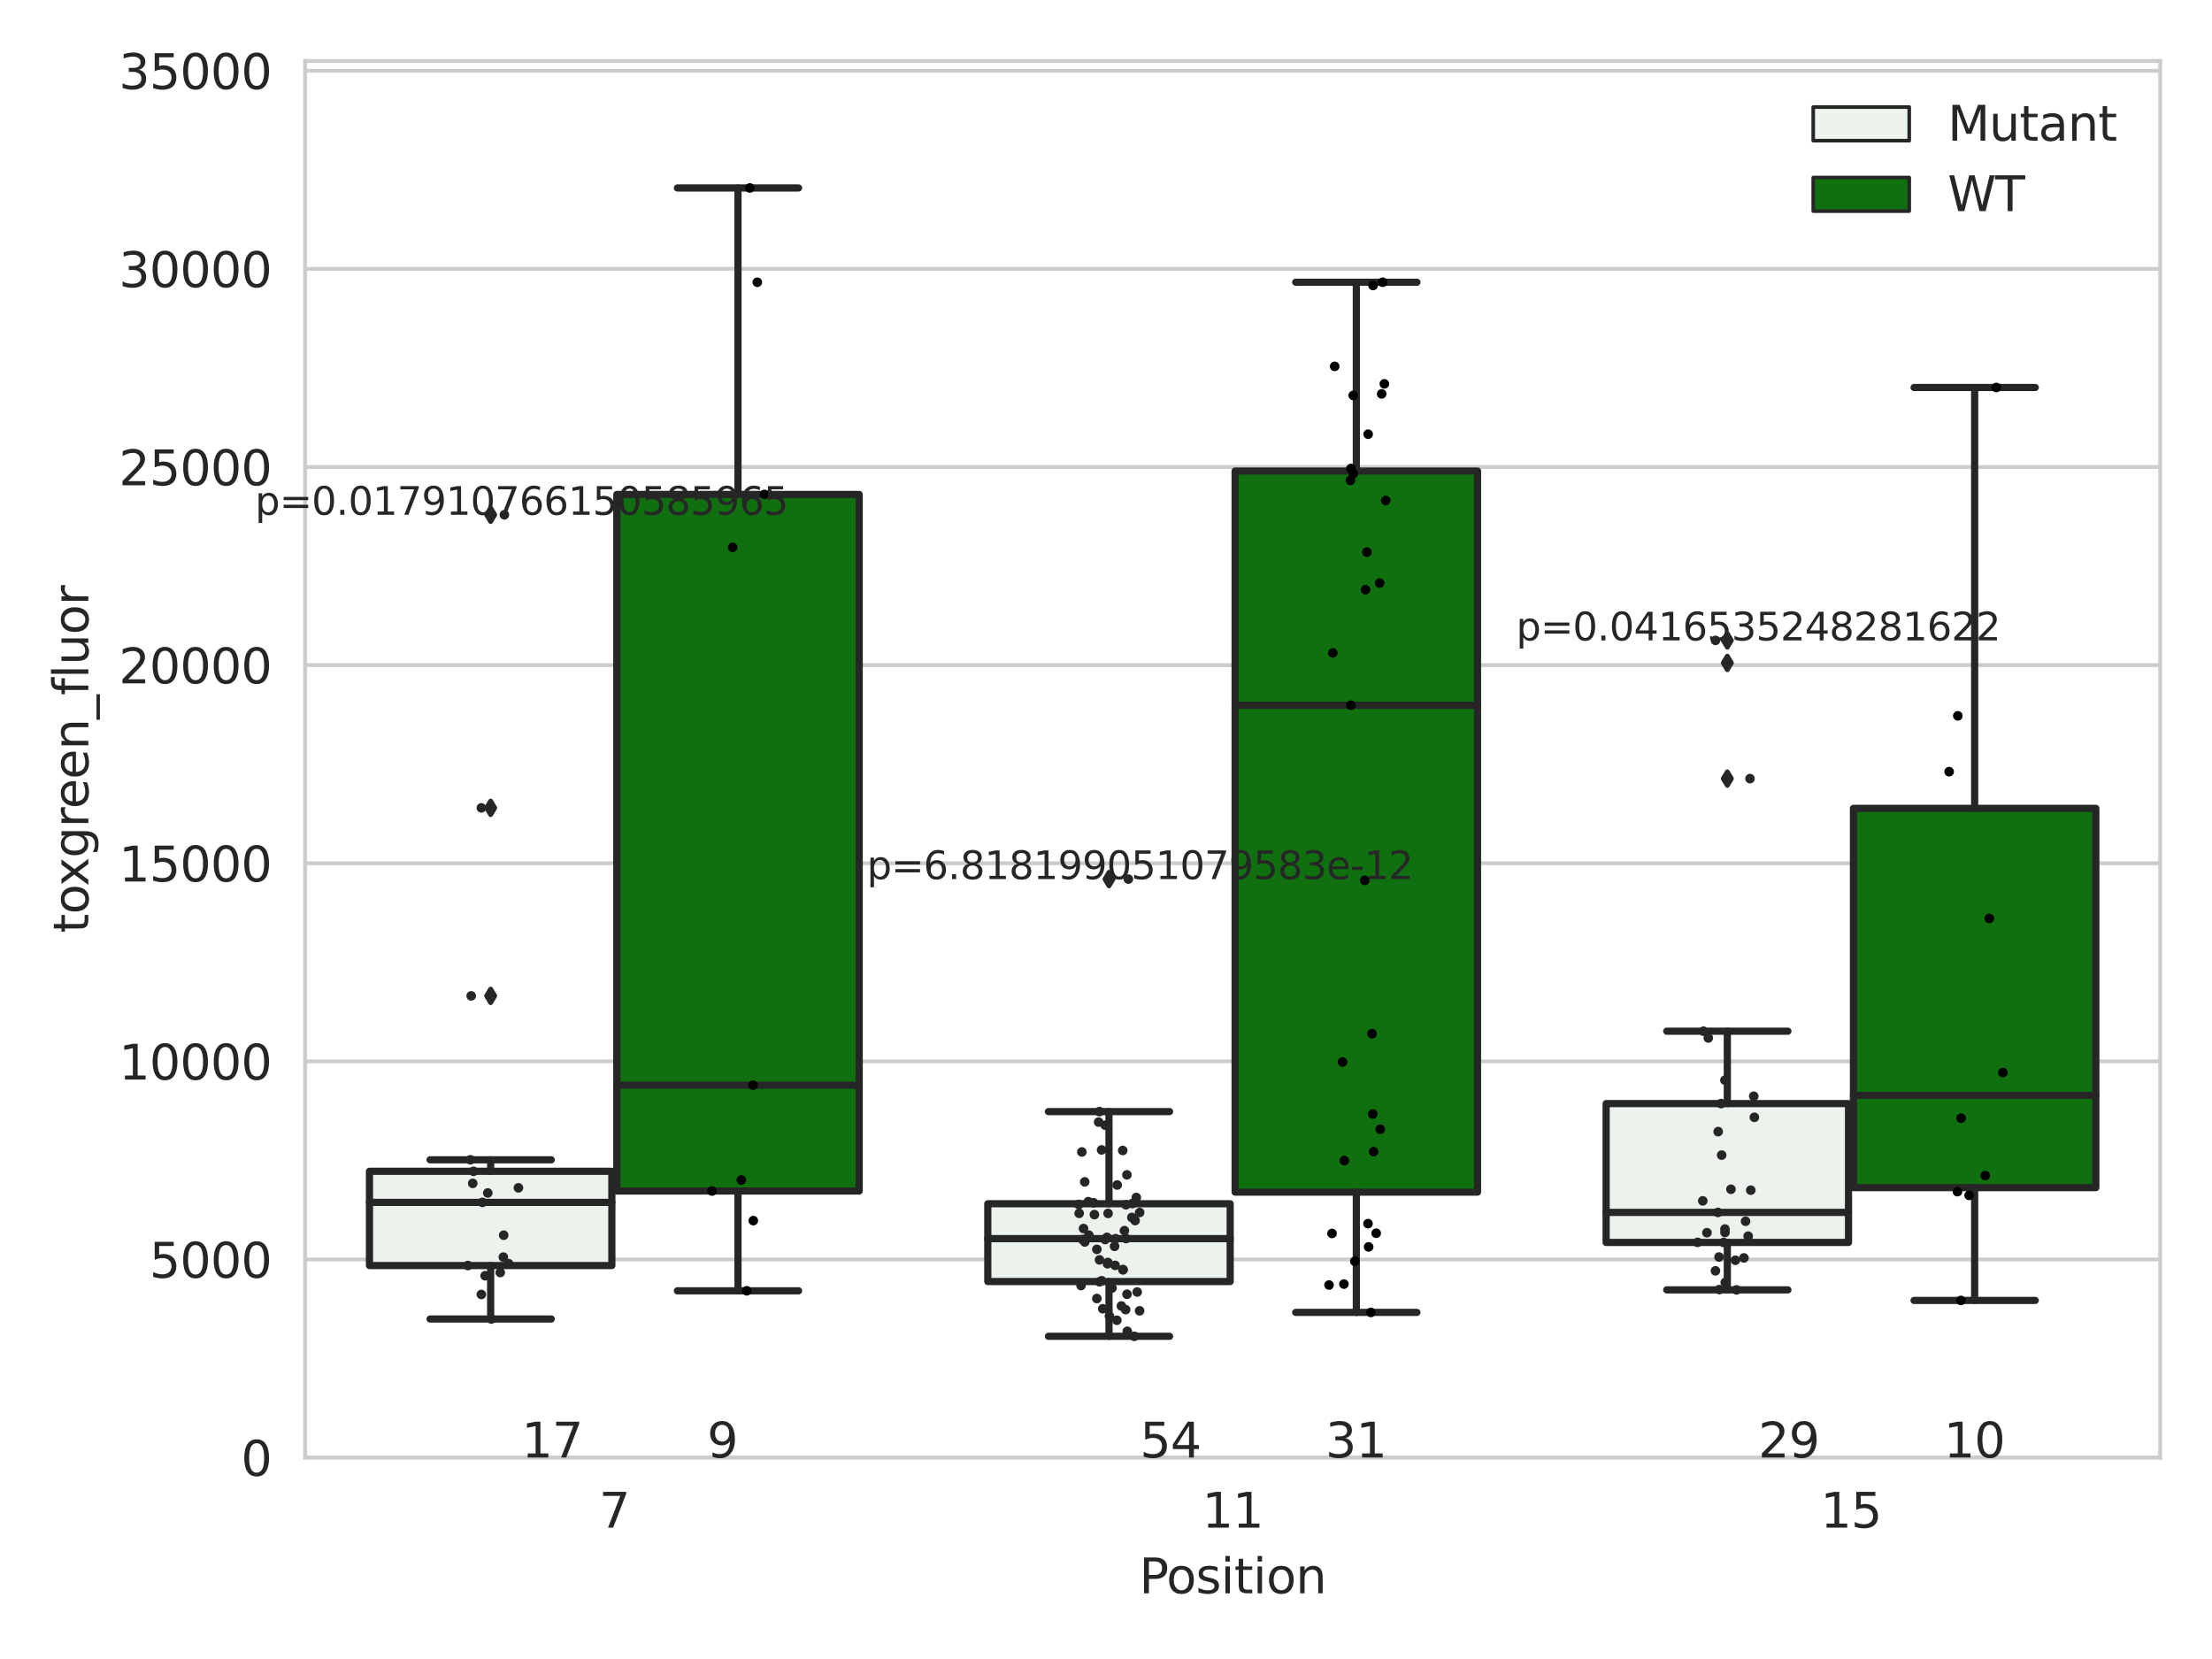 <?xml version="1.0" encoding="utf-8" standalone="no"?>
<!DOCTYPE svg PUBLIC "-//W3C//DTD SVG 1.1//EN"
  "http://www.w3.org/Graphics/SVG/1.1/DTD/svg11.dtd">
<svg xmlns:xlink="http://www.w3.org/1999/xlink" width="460.8pt" height="345.6pt" viewBox="0 0 460.8 345.6" xmlns="http://www.w3.org/2000/svg" version="1.1">
 <defs>
  <style type="text/css">*{stroke-linejoin: round; stroke-linecap: butt}</style>
 </defs>
 <g id="figure_1">
  <g id="patch_1">
   <path d="M 0 345.6 
L 460.8 345.6 
L 460.8 0 
L 0 0 
z
" style="fill: #ffffff"/>
  </g>
  <g id="axes_1">
   <g id="patch_2">
    <path d="M 63.571 303.64 
L 450 303.64 
L 450 12.706 
L 63.571 12.706 
z
" style="fill: #ffffff"/>
   </g>
   <g id="matplotlib.axis_1">
    <g id="xtick_1">
     <g id="text_1">
      <!-- 7 -->
      <g style="fill: #262626" transform="translate(124.795 318.238) scale(0.1 -0.1)">
       <defs>
        <path id="DejaVuSans-37" d="M 525 4666 
L 3525 4666 
L 3525 4397 
L 1831 0 
L 1172 0 
L 2766 4134 
L 525 4134 
L 525 4666 
z
" transform="scale(0.016)"/>
       </defs>
       <use xlink:href="#DejaVuSans-37"/>
      </g>
     </g>
    </g>
    <g id="xtick_2">
     <g id="text_2">
      <!-- 11 -->
      <g style="fill: #262626" transform="translate(250.423 318.238) scale(0.1 -0.1)">
       <defs>
        <path id="DejaVuSans-31" d="M 794 531 
L 1825 531 
L 1825 4091 
L 703 3866 
L 703 4441 
L 1819 4666 
L 2450 4666 
L 2450 531 
L 3481 531 
L 3481 0 
L 794 0 
L 794 531 
z
" transform="scale(0.016)"/>
       </defs>
       <use xlink:href="#DejaVuSans-31"/>
       <use xlink:href="#DejaVuSans-31" x="63.623"/>
      </g>
     </g>
    </g>
    <g id="xtick_3">
     <g id="text_3">
      <!-- 15 -->
      <g style="fill: #262626" transform="translate(379.233 318.238) scale(0.1 -0.1)">
       <defs>
        <path id="DejaVuSans-35" d="M 691 4666 
L 3169 4666 
L 3169 4134 
L 1269 4134 
L 1269 2991 
Q 1406 3038 1543 3061 
Q 1681 3084 1819 3084 
Q 2600 3084 3056 2656 
Q 3513 2228 3513 1497 
Q 3513 744 3044 326 
Q 2575 -91 1722 -91 
Q 1428 -91 1123 -41 
Q 819 9 494 109 
L 494 744 
Q 775 591 1075 516 
Q 1375 441 1709 441 
Q 2250 441 2565 725 
Q 2881 1009 2881 1497 
Q 2881 1984 2565 2268 
Q 2250 2553 1709 2553 
Q 1456 2553 1204 2497 
Q 953 2441 691 2322 
L 691 4666 
z
" transform="scale(0.016)"/>
       </defs>
       <use xlink:href="#DejaVuSans-31"/>
       <use xlink:href="#DejaVuSans-35" x="63.623"/>
      </g>
     </g>
    </g>
    <g id="text_4">
     <!-- Position -->
     <g style="fill: #262626" transform="translate(237.322 331.917) scale(0.1 -0.1)">
      <defs>
       <path id="DejaVuSans-50" d="M 1259 4147 
L 1259 2394 
L 2053 2394 
Q 2494 2394 2734 2622 
Q 2975 2850 2975 3272 
Q 2975 3691 2734 3919 
Q 2494 4147 2053 4147 
L 1259 4147 
z
M 628 4666 
L 2053 4666 
Q 2838 4666 3239 4311 
Q 3641 3956 3641 3272 
Q 3641 2581 3239 2228 
Q 2838 1875 2053 1875 
L 1259 1875 
L 1259 0 
L 628 0 
L 628 4666 
z
" transform="scale(0.016)"/>
       <path id="DejaVuSans-6f" d="M 1959 3097 
Q 1497 3097 1228 2736 
Q 959 2375 959 1747 
Q 959 1119 1226 758 
Q 1494 397 1959 397 
Q 2419 397 2687 759 
Q 2956 1122 2956 1747 
Q 2956 2369 2687 2733 
Q 2419 3097 1959 3097 
z
M 1959 3584 
Q 2709 3584 3137 3096 
Q 3566 2609 3566 1747 
Q 3566 888 3137 398 
Q 2709 -91 1959 -91 
Q 1206 -91 779 398 
Q 353 888 353 1747 
Q 353 2609 779 3096 
Q 1206 3584 1959 3584 
z
" transform="scale(0.016)"/>
       <path id="DejaVuSans-73" d="M 2834 3397 
L 2834 2853 
Q 2591 2978 2328 3040 
Q 2066 3103 1784 3103 
Q 1356 3103 1142 2972 
Q 928 2841 928 2578 
Q 928 2378 1081 2264 
Q 1234 2150 1697 2047 
L 1894 2003 
Q 2506 1872 2764 1633 
Q 3022 1394 3022 966 
Q 3022 478 2636 193 
Q 2250 -91 1575 -91 
Q 1294 -91 989 -36 
Q 684 19 347 128 
L 347 722 
Q 666 556 975 473 
Q 1284 391 1588 391 
Q 1994 391 2212 530 
Q 2431 669 2431 922 
Q 2431 1156 2273 1281 
Q 2116 1406 1581 1522 
L 1381 1569 
Q 847 1681 609 1914 
Q 372 2147 372 2553 
Q 372 3047 722 3315 
Q 1072 3584 1716 3584 
Q 2034 3584 2315 3537 
Q 2597 3491 2834 3397 
z
" transform="scale(0.016)"/>
       <path id="DejaVuSans-69" d="M 603 3500 
L 1178 3500 
L 1178 0 
L 603 0 
L 603 3500 
z
M 603 4863 
L 1178 4863 
L 1178 4134 
L 603 4134 
L 603 4863 
z
" transform="scale(0.016)"/>
       <path id="DejaVuSans-74" d="M 1172 4494 
L 1172 3500 
L 2356 3500 
L 2356 3053 
L 1172 3053 
L 1172 1153 
Q 1172 725 1289 603 
Q 1406 481 1766 481 
L 2356 481 
L 2356 0 
L 1766 0 
Q 1100 0 847 248 
Q 594 497 594 1153 
L 594 3053 
L 172 3053 
L 172 3500 
L 594 3500 
L 594 4494 
L 1172 4494 
z
" transform="scale(0.016)"/>
       <path id="DejaVuSans-6e" d="M 3513 2113 
L 3513 0 
L 2938 0 
L 2938 2094 
Q 2938 2591 2744 2837 
Q 2550 3084 2163 3084 
Q 1697 3084 1428 2787 
Q 1159 2491 1159 1978 
L 1159 0 
L 581 0 
L 581 3500 
L 1159 3500 
L 1159 2956 
Q 1366 3272 1645 3428 
Q 1925 3584 2291 3584 
Q 2894 3584 3203 3211 
Q 3513 2838 3513 2113 
z
" transform="scale(0.016)"/>
      </defs>
      <use xlink:href="#DejaVuSans-50"/>
      <use xlink:href="#DejaVuSans-6f" x="56.678"/>
      <use xlink:href="#DejaVuSans-73" x="117.859"/>
      <use xlink:href="#DejaVuSans-69" x="169.959"/>
      <use xlink:href="#DejaVuSans-74" x="197.742"/>
      <use xlink:href="#DejaVuSans-69" x="236.951"/>
      <use xlink:href="#DejaVuSans-6f" x="264.734"/>
      <use xlink:href="#DejaVuSans-6e" x="325.916"/>
     </g>
    </g>
   </g>
   <g id="matplotlib.axis_2">
    <g id="ytick_1">
     <g id="line2d_1">
      <path d="M 63.571 303.64 
L 450 303.64 
" clip-path="url(#pdb25e76bc7)" style="fill: none; stroke: #cccccc; stroke-width: 0.8; stroke-linecap: round"/>
     </g>
     <g id="text_5">
      <!-- 0 -->
      <g style="fill: #262626" transform="translate(50.209 307.439) scale(0.1 -0.1)">
       <defs>
        <path id="DejaVuSans-30" d="M 2034 4250 
Q 1547 4250 1301 3770 
Q 1056 3291 1056 2328 
Q 1056 1369 1301 889 
Q 1547 409 2034 409 
Q 2525 409 2770 889 
Q 3016 1369 3016 2328 
Q 3016 3291 2770 3770 
Q 2525 4250 2034 4250 
z
M 2034 4750 
Q 2819 4750 3233 4129 
Q 3647 3509 3647 2328 
Q 3647 1150 3233 529 
Q 2819 -91 2034 -91 
Q 1250 -91 836 529 
Q 422 1150 422 2328 
Q 422 3509 836 4129 
Q 1250 4750 2034 4750 
z
" transform="scale(0.016)"/>
       </defs>
       <use xlink:href="#DejaVuSans-30"/>
      </g>
     </g>
    </g>
    <g id="ytick_2">
     <g id="line2d_2">
      <path d="M 63.571 262.37 
L 450 262.37 
" clip-path="url(#pdb25e76bc7)" style="fill: none; stroke: #cccccc; stroke-width: 0.8; stroke-linecap: round"/>
     </g>
     <g id="text_6">
      <!-- 5000 -->
      <g style="fill: #262626" transform="translate(31.121 266.169) scale(0.1 -0.1)">
       <use xlink:href="#DejaVuSans-35"/>
       <use xlink:href="#DejaVuSans-30" x="63.623"/>
       <use xlink:href="#DejaVuSans-30" x="127.246"/>
       <use xlink:href="#DejaVuSans-30" x="190.869"/>
      </g>
     </g>
    </g>
    <g id="ytick_3">
     <g id="line2d_3">
      <path d="M 63.571 221.099 
L 450 221.099 
" clip-path="url(#pdb25e76bc7)" style="fill: none; stroke: #cccccc; stroke-width: 0.8; stroke-linecap: round"/>
     </g>
     <g id="text_7">
      <!-- 10000 -->
      <g style="fill: #262626" transform="translate(24.759 224.898) scale(0.1 -0.1)">
       <use xlink:href="#DejaVuSans-31"/>
       <use xlink:href="#DejaVuSans-30" x="63.623"/>
       <use xlink:href="#DejaVuSans-30" x="127.246"/>
       <use xlink:href="#DejaVuSans-30" x="190.869"/>
       <use xlink:href="#DejaVuSans-30" x="254.492"/>
      </g>
     </g>
    </g>
    <g id="ytick_4">
     <g id="line2d_4">
      <path d="M 63.571 179.829 
L 450 179.829 
" clip-path="url(#pdb25e76bc7)" style="fill: none; stroke: #cccccc; stroke-width: 0.8; stroke-linecap: round"/>
     </g>
     <g id="text_8">
      <!-- 15000 -->
      <g style="fill: #262626" transform="translate(24.759 183.628) scale(0.1 -0.1)">
       <use xlink:href="#DejaVuSans-31"/>
       <use xlink:href="#DejaVuSans-35" x="63.623"/>
       <use xlink:href="#DejaVuSans-30" x="127.246"/>
       <use xlink:href="#DejaVuSans-30" x="190.869"/>
       <use xlink:href="#DejaVuSans-30" x="254.492"/>
      </g>
     </g>
    </g>
    <g id="ytick_5">
     <g id="line2d_5">
      <path d="M 63.571 138.558 
L 450 138.558 
" clip-path="url(#pdb25e76bc7)" style="fill: none; stroke: #cccccc; stroke-width: 0.8; stroke-linecap: round"/>
     </g>
     <g id="text_9">
      <!-- 20000 -->
      <g style="fill: #262626" transform="translate(24.759 142.357) scale(0.1 -0.1)">
       <defs>
        <path id="DejaVuSans-32" d="M 1228 531 
L 3431 531 
L 3431 0 
L 469 0 
L 469 531 
Q 828 903 1448 1529 
Q 2069 2156 2228 2338 
Q 2531 2678 2651 2914 
Q 2772 3150 2772 3378 
Q 2772 3750 2511 3984 
Q 2250 4219 1831 4219 
Q 1534 4219 1204 4116 
Q 875 4013 500 3803 
L 500 4441 
Q 881 4594 1212 4672 
Q 1544 4750 1819 4750 
Q 2544 4750 2975 4387 
Q 3406 4025 3406 3419 
Q 3406 3131 3298 2873 
Q 3191 2616 2906 2266 
Q 2828 2175 2409 1742 
Q 1991 1309 1228 531 
z
" transform="scale(0.016)"/>
       </defs>
       <use xlink:href="#DejaVuSans-32"/>
       <use xlink:href="#DejaVuSans-30" x="63.623"/>
       <use xlink:href="#DejaVuSans-30" x="127.246"/>
       <use xlink:href="#DejaVuSans-30" x="190.869"/>
       <use xlink:href="#DejaVuSans-30" x="254.492"/>
      </g>
     </g>
    </g>
    <g id="ytick_6">
     <g id="line2d_6">
      <path d="M 63.571 97.288 
L 450 97.288 
" clip-path="url(#pdb25e76bc7)" style="fill: none; stroke: #cccccc; stroke-width: 0.8; stroke-linecap: round"/>
     </g>
     <g id="text_10">
      <!-- 25000 -->
      <g style="fill: #262626" transform="translate(24.759 101.087) scale(0.1 -0.1)">
       <use xlink:href="#DejaVuSans-32"/>
       <use xlink:href="#DejaVuSans-35" x="63.623"/>
       <use xlink:href="#DejaVuSans-30" x="127.246"/>
       <use xlink:href="#DejaVuSans-30" x="190.869"/>
       <use xlink:href="#DejaVuSans-30" x="254.492"/>
      </g>
     </g>
    </g>
    <g id="ytick_7">
     <g id="line2d_7">
      <path d="M 63.571 56.017 
L 450 56.017 
" clip-path="url(#pdb25e76bc7)" style="fill: none; stroke: #cccccc; stroke-width: 0.8; stroke-linecap: round"/>
     </g>
     <g id="text_11">
      <!-- 30000 -->
      <g style="fill: #262626" transform="translate(24.759 59.816) scale(0.1 -0.1)">
       <defs>
        <path id="DejaVuSans-33" d="M 2597 2516 
Q 3050 2419 3304 2112 
Q 3559 1806 3559 1356 
Q 3559 666 3084 287 
Q 2609 -91 1734 -91 
Q 1441 -91 1130 -33 
Q 819 25 488 141 
L 488 750 
Q 750 597 1062 519 
Q 1375 441 1716 441 
Q 2309 441 2620 675 
Q 2931 909 2931 1356 
Q 2931 1769 2642 2001 
Q 2353 2234 1838 2234 
L 1294 2234 
L 1294 2753 
L 1863 2753 
Q 2328 2753 2575 2939 
Q 2822 3125 2822 3475 
Q 2822 3834 2567 4026 
Q 2313 4219 1838 4219 
Q 1578 4219 1281 4162 
Q 984 4106 628 3988 
L 628 4550 
Q 988 4650 1302 4700 
Q 1616 4750 1894 4750 
Q 2613 4750 3031 4423 
Q 3450 4097 3450 3541 
Q 3450 3153 3228 2886 
Q 3006 2619 2597 2516 
z
" transform="scale(0.016)"/>
       </defs>
       <use xlink:href="#DejaVuSans-33"/>
       <use xlink:href="#DejaVuSans-30" x="63.623"/>
       <use xlink:href="#DejaVuSans-30" x="127.246"/>
       <use xlink:href="#DejaVuSans-30" x="190.869"/>
       <use xlink:href="#DejaVuSans-30" x="254.492"/>
      </g>
     </g>
    </g>
    <g id="ytick_8">
     <g id="line2d_8">
      <path d="M 63.571 14.747 
L 450 14.747 
" clip-path="url(#pdb25e76bc7)" style="fill: none; stroke: #cccccc; stroke-width: 0.8; stroke-linecap: round"/>
     </g>
     <g id="text_12">
      <!-- 35000 -->
      <g style="fill: #262626" transform="translate(24.759 18.546) scale(0.1 -0.1)">
       <use xlink:href="#DejaVuSans-33"/>
       <use xlink:href="#DejaVuSans-35" x="63.623"/>
       <use xlink:href="#DejaVuSans-30" x="127.246"/>
       <use xlink:href="#DejaVuSans-30" x="190.869"/>
       <use xlink:href="#DejaVuSans-30" x="254.492"/>
      </g>
     </g>
    </g>
    <g id="text_13">
     <!-- toxgreen_fluor -->
     <g style="fill: #262626" transform="translate(18.401 194.368) rotate(-90) scale(0.1 -0.1)">
      <defs>
       <path id="DejaVuSans-78" d="M 3513 3500 
L 2247 1797 
L 3578 0 
L 2900 0 
L 1881 1375 
L 863 0 
L 184 0 
L 1544 1831 
L 300 3500 
L 978 3500 
L 1906 2253 
L 2834 3500 
L 3513 3500 
z
" transform="scale(0.016)"/>
       <path id="DejaVuSans-67" d="M 2906 1791 
Q 2906 2416 2648 2759 
Q 2391 3103 1925 3103 
Q 1463 3103 1205 2759 
Q 947 2416 947 1791 
Q 947 1169 1205 825 
Q 1463 481 1925 481 
Q 2391 481 2648 825 
Q 2906 1169 2906 1791 
z
M 3481 434 
Q 3481 -459 3084 -895 
Q 2688 -1331 1869 -1331 
Q 1566 -1331 1297 -1286 
Q 1028 -1241 775 -1147 
L 775 -588 
Q 1028 -725 1275 -790 
Q 1522 -856 1778 -856 
Q 2344 -856 2625 -561 
Q 2906 -266 2906 331 
L 2906 616 
Q 2728 306 2450 153 
Q 2172 0 1784 0 
Q 1141 0 747 490 
Q 353 981 353 1791 
Q 353 2603 747 3093 
Q 1141 3584 1784 3584 
Q 2172 3584 2450 3431 
Q 2728 3278 2906 2969 
L 2906 3500 
L 3481 3500 
L 3481 434 
z
" transform="scale(0.016)"/>
       <path id="DejaVuSans-72" d="M 2631 2963 
Q 2534 3019 2420 3045 
Q 2306 3072 2169 3072 
Q 1681 3072 1420 2755 
Q 1159 2438 1159 1844 
L 1159 0 
L 581 0 
L 581 3500 
L 1159 3500 
L 1159 2956 
Q 1341 3275 1631 3429 
Q 1922 3584 2338 3584 
Q 2397 3584 2469 3576 
Q 2541 3569 2628 3553 
L 2631 2963 
z
" transform="scale(0.016)"/>
       <path id="DejaVuSans-65" d="M 3597 1894 
L 3597 1613 
L 953 1613 
Q 991 1019 1311 708 
Q 1631 397 2203 397 
Q 2534 397 2845 478 
Q 3156 559 3463 722 
L 3463 178 
Q 3153 47 2828 -22 
Q 2503 -91 2169 -91 
Q 1331 -91 842 396 
Q 353 884 353 1716 
Q 353 2575 817 3079 
Q 1281 3584 2069 3584 
Q 2775 3584 3186 3129 
Q 3597 2675 3597 1894 
z
M 3022 2063 
Q 3016 2534 2758 2815 
Q 2500 3097 2075 3097 
Q 1594 3097 1305 2825 
Q 1016 2553 972 2059 
L 3022 2063 
z
" transform="scale(0.016)"/>
       <path id="DejaVuSans-5f" d="M 3263 -1063 
L 3263 -1509 
L -63 -1509 
L -63 -1063 
L 3263 -1063 
z
" transform="scale(0.016)"/>
       <path id="DejaVuSans-66" d="M 2375 4863 
L 2375 4384 
L 1825 4384 
Q 1516 4384 1395 4259 
Q 1275 4134 1275 3809 
L 1275 3500 
L 2222 3500 
L 2222 3053 
L 1275 3053 
L 1275 0 
L 697 0 
L 697 3053 
L 147 3053 
L 147 3500 
L 697 3500 
L 697 3744 
Q 697 4328 969 4595 
Q 1241 4863 1831 4863 
L 2375 4863 
z
" transform="scale(0.016)"/>
       <path id="DejaVuSans-6c" d="M 603 4863 
L 1178 4863 
L 1178 0 
L 603 0 
L 603 4863 
z
" transform="scale(0.016)"/>
       <path id="DejaVuSans-75" d="M 544 1381 
L 544 3500 
L 1119 3500 
L 1119 1403 
Q 1119 906 1312 657 
Q 1506 409 1894 409 
Q 2359 409 2629 706 
Q 2900 1003 2900 1516 
L 2900 3500 
L 3475 3500 
L 3475 0 
L 2900 0 
L 2900 538 
Q 2691 219 2414 64 
Q 2138 -91 1772 -91 
Q 1169 -91 856 284 
Q 544 659 544 1381 
z
M 1991 3584 
L 1991 3584 
z
" transform="scale(0.016)"/>
      </defs>
      <use xlink:href="#DejaVuSans-74"/>
      <use xlink:href="#DejaVuSans-6f" x="39.209"/>
      <use xlink:href="#DejaVuSans-78" x="97.266"/>
      <use xlink:href="#DejaVuSans-67" x="156.445"/>
      <use xlink:href="#DejaVuSans-72" x="219.922"/>
      <use xlink:href="#DejaVuSans-65" x="258.785"/>
      <use xlink:href="#DejaVuSans-65" x="320.309"/>
      <use xlink:href="#DejaVuSans-6e" x="381.832"/>
      <use xlink:href="#DejaVuSans-5f" x="445.211"/>
      <use xlink:href="#DejaVuSans-66" x="495.211"/>
      <use xlink:href="#DejaVuSans-6c" x="530.416"/>
      <use xlink:href="#DejaVuSans-75" x="558.199"/>
      <use xlink:href="#DejaVuSans-6f" x="621.578"/>
      <use xlink:href="#DejaVuSans-72" x="682.76"/>
     </g>
    </g>
   </g>
   <g id="patch_3">
    <path d="M 76.967 263.635 
L 127.461 263.635 
L 127.461 244.006 
L 76.967 244.006 
L 76.967 263.635 
z
" clip-path="url(#pdb25e76bc7)" style="fill: #ecf2ec; stroke: #262626; stroke-width: 1.5; stroke-linejoin: miter"/>
   </g>
   <g id="patch_4">
    <path d="M 128.491 248.109 
L 178.985 248.109 
L 178.985 102.996 
L 128.491 102.996 
L 128.491 248.109 
z
" clip-path="url(#pdb25e76bc7)" style="fill: #107010; stroke: #262626; stroke-width: 1.5; stroke-linejoin: miter"/>
   </g>
   <g id="patch_5">
    <path d="M 205.777 266.971 
L 256.27 266.971 
L 256.27 250.766 
L 205.777 250.766 
L 205.777 266.971 
z
" clip-path="url(#pdb25e76bc7)" style="fill: #ecf2ec; stroke: #262626; stroke-width: 1.5; stroke-linejoin: miter"/>
   </g>
   <g id="patch_6">
    <path d="M 257.301 248.339 
L 307.794 248.339 
L 307.794 98.127 
L 257.301 98.127 
L 257.301 248.339 
z
" clip-path="url(#pdb25e76bc7)" style="fill: #107010; stroke: #262626; stroke-width: 1.5; stroke-linejoin: miter"/>
   </g>
   <g id="patch_7">
    <path d="M 334.587 258.826 
L 385.08 258.826 
L 385.08 229.899 
L 334.587 229.899 
L 334.587 258.826 
z
" clip-path="url(#pdb25e76bc7)" style="fill: #ecf2ec; stroke: #262626; stroke-width: 1.5; stroke-linejoin: miter"/>
   </g>
   <g id="patch_8">
    <path d="M 386.11 247.404 
L 436.604 247.404 
L 436.604 168.393 
L 386.11 168.393 
L 386.11 247.404 
z
" clip-path="url(#pdb25e76bc7)" style="fill: #107010; stroke: #262626; stroke-width: 1.5; stroke-linejoin: miter"/>
   </g>
   <g id="patch_9">
    <path d="M 127.976 303.64 
L 127.976 303.64 
L 127.976 303.64 
L 127.976 303.64 
z
" clip-path="url(#pdb25e76bc7)" style="fill: #ecf2ec; stroke: #262626; stroke-width: 0.75; stroke-linejoin: miter"/>
   </g>
   <g id="patch_10">
    <path d="M 127.976 303.64 
L 127.976 303.64 
L 127.976 303.64 
L 127.976 303.64 
z
" clip-path="url(#pdb25e76bc7)" style="fill: #107010; stroke: #262626; stroke-width: 0.75; stroke-linejoin: miter"/>
   </g>
   <g id="PathCollection_1"/>
   <g id="PathCollection_2"/>
   <g id="line2d_9">
    <path d="M 102.214 263.635 
L 102.214 274.773 
" clip-path="url(#pdb25e76bc7)" style="fill: none; stroke: #262626; stroke-width: 1.5; stroke-linecap: round"/>
   </g>
   <g id="line2d_10">
    <path d="M 102.214 244.006 
L 102.214 241.606 
" clip-path="url(#pdb25e76bc7)" style="fill: none; stroke: #262626; stroke-width: 1.5; stroke-linecap: round"/>
   </g>
   <g id="line2d_11">
    <path d="M 89.591 274.773 
L 114.837 274.773 
" clip-path="url(#pdb25e76bc7)" style="fill: none; stroke: #262626; stroke-width: 1.5; stroke-linecap: round"/>
   </g>
   <g id="line2d_12">
    <path d="M 89.591 241.606 
L 114.837 241.606 
" clip-path="url(#pdb25e76bc7)" style="fill: none; stroke: #262626; stroke-width: 1.5; stroke-linecap: round"/>
   </g>
   <g id="line2d_13">
    <defs>
     <path id="mb88ce23c26" d="M -0 1.414 
L 0.849 0 
L 0 -1.414 
L -0.849 -0 
z
" style="stroke: #262626; stroke-linejoin: miter"/>
    </defs>
    <g clip-path="url(#pdb25e76bc7)">
     <use xlink:href="#mb88ce23c26" x="102.214" y="107.236" style="fill: #262626; stroke: #262626; stroke-linejoin: miter"/>
     <use xlink:href="#mb88ce23c26" x="102.214" y="207.459" style="fill: #262626; stroke: #262626; stroke-linejoin: miter"/>
     <use xlink:href="#mb88ce23c26" x="102.214" y="168.294" style="fill: #262626; stroke: #262626; stroke-linejoin: miter"/>
    </g>
   </g>
   <g id="line2d_14">
    <path d="M 153.738 248.109 
L 153.738 268.897 
" clip-path="url(#pdb25e76bc7)" style="fill: none; stroke: #262626; stroke-width: 1.5; stroke-linecap: round"/>
   </g>
   <g id="line2d_15">
    <path d="M 153.738 102.996 
L 153.738 39.155 
" clip-path="url(#pdb25e76bc7)" style="fill: none; stroke: #262626; stroke-width: 1.5; stroke-linecap: round"/>
   </g>
   <g id="line2d_16">
    <path d="M 141.115 268.897 
L 166.361 268.897 
" clip-path="url(#pdb25e76bc7)" style="fill: none; stroke: #262626; stroke-width: 1.5; stroke-linecap: round"/>
   </g>
   <g id="line2d_17">
    <path d="M 141.115 39.155 
L 166.361 39.155 
" clip-path="url(#pdb25e76bc7)" style="fill: none; stroke: #262626; stroke-width: 1.5; stroke-linecap: round"/>
   </g>
   <g id="line2d_18"/>
   <g id="line2d_19">
    <path d="M 231.024 266.971 
L 231.024 278.377 
" clip-path="url(#pdb25e76bc7)" style="fill: none; stroke: #262626; stroke-width: 1.5; stroke-linecap: round"/>
   </g>
   <g id="line2d_20">
    <path d="M 231.024 250.766 
L 231.024 231.563 
" clip-path="url(#pdb25e76bc7)" style="fill: none; stroke: #262626; stroke-width: 1.5; stroke-linecap: round"/>
   </g>
   <g id="line2d_21">
    <path d="M 218.4 278.377 
L 243.647 278.377 
" clip-path="url(#pdb25e76bc7)" style="fill: none; stroke: #262626; stroke-width: 1.5; stroke-linecap: round"/>
   </g>
   <g id="line2d_22">
    <path d="M 218.4 231.563 
L 243.647 231.563 
" clip-path="url(#pdb25e76bc7)" style="fill: none; stroke: #262626; stroke-width: 1.5; stroke-linecap: round"/>
   </g>
   <g id="line2d_23">
    <g clip-path="url(#pdb25e76bc7)">
     <use xlink:href="#mb88ce23c26" x="231.024" y="183.135" style="fill: #262626; stroke: #262626; stroke-linejoin: miter"/>
    </g>
   </g>
   <g id="line2d_24">
    <path d="M 282.548 248.339 
L 282.548 273.4 
" clip-path="url(#pdb25e76bc7)" style="fill: none; stroke: #262626; stroke-width: 1.5; stroke-linecap: round"/>
   </g>
   <g id="line2d_25">
    <path d="M 282.548 98.127 
L 282.548 58.794 
" clip-path="url(#pdb25e76bc7)" style="fill: none; stroke: #262626; stroke-width: 1.5; stroke-linecap: round"/>
   </g>
   <g id="line2d_26">
    <path d="M 269.924 273.4 
L 295.171 273.4 
" clip-path="url(#pdb25e76bc7)" style="fill: none; stroke: #262626; stroke-width: 1.5; stroke-linecap: round"/>
   </g>
   <g id="line2d_27">
    <path d="M 269.924 58.794 
L 295.171 58.794 
" clip-path="url(#pdb25e76bc7)" style="fill: none; stroke: #262626; stroke-width: 1.5; stroke-linecap: round"/>
   </g>
   <g id="line2d_28"/>
   <g id="line2d_29">
    <path d="M 359.833 258.826 
L 359.833 268.705 
" clip-path="url(#pdb25e76bc7)" style="fill: none; stroke: #262626; stroke-width: 1.5; stroke-linecap: round"/>
   </g>
   <g id="line2d_30">
    <path d="M 359.833 229.899 
L 359.833 214.817 
" clip-path="url(#pdb25e76bc7)" style="fill: none; stroke: #262626; stroke-width: 1.5; stroke-linecap: round"/>
   </g>
   <g id="line2d_31">
    <path d="M 347.21 268.705 
L 372.457 268.705 
" clip-path="url(#pdb25e76bc7)" style="fill: none; stroke: #262626; stroke-width: 1.5; stroke-linecap: round"/>
   </g>
   <g id="line2d_32">
    <path d="M 347.21 214.817 
L 372.457 214.817 
" clip-path="url(#pdb25e76bc7)" style="fill: none; stroke: #262626; stroke-width: 1.5; stroke-linecap: round"/>
   </g>
   <g id="line2d_33">
    <g clip-path="url(#pdb25e76bc7)">
     <use xlink:href="#mb88ce23c26" x="359.833" y="133.406" style="fill: #262626; stroke: #262626; stroke-linejoin: miter"/>
     <use xlink:href="#mb88ce23c26" x="359.833" y="138.103" style="fill: #262626; stroke: #262626; stroke-linejoin: miter"/>
     <use xlink:href="#mb88ce23c26" x="359.833" y="162.2" style="fill: #262626; stroke: #262626; stroke-linejoin: miter"/>
    </g>
   </g>
   <g id="line2d_34">
    <path d="M 411.357 247.404 
L 411.357 270.906 
" clip-path="url(#pdb25e76bc7)" style="fill: none; stroke: #262626; stroke-width: 1.5; stroke-linecap: round"/>
   </g>
   <g id="line2d_35">
    <path d="M 411.357 168.393 
L 411.357 80.725 
" clip-path="url(#pdb25e76bc7)" style="fill: none; stroke: #262626; stroke-width: 1.5; stroke-linecap: round"/>
   </g>
   <g id="line2d_36">
    <path d="M 398.734 270.906 
L 423.98 270.906 
" clip-path="url(#pdb25e76bc7)" style="fill: none; stroke: #262626; stroke-width: 1.5; stroke-linecap: round"/>
   </g>
   <g id="line2d_37">
    <path d="M 398.734 80.725 
L 423.98 80.725 
" clip-path="url(#pdb25e76bc7)" style="fill: none; stroke: #262626; stroke-width: 1.5; stroke-linecap: round"/>
   </g>
   <g id="line2d_38"/>
   <g id="line2d_39">
    <path d="M 76.967 250.477 
L 127.461 250.477 
" clip-path="url(#pdb25e76bc7)" style="fill: none; stroke: #262626; stroke-width: 1.5; stroke-linecap: round"/>
   </g>
   <g id="line2d_40">
    <path d="M 128.491 226.062 
L 178.985 226.062 
" clip-path="url(#pdb25e76bc7)" style="fill: none; stroke: #262626; stroke-width: 1.5; stroke-linecap: round"/>
   </g>
   <g id="line2d_41">
    <path d="M 205.777 258.029 
L 256.27 258.029 
" clip-path="url(#pdb25e76bc7)" style="fill: none; stroke: #262626; stroke-width: 1.5; stroke-linecap: round"/>
   </g>
   <g id="line2d_42">
    <path d="M 257.301 146.916 
L 307.794 146.916 
" clip-path="url(#pdb25e76bc7)" style="fill: none; stroke: #262626; stroke-width: 1.5; stroke-linecap: round"/>
   </g>
   <g id="line2d_43">
    <path d="M 334.587 252.572 
L 385.08 252.572 
" clip-path="url(#pdb25e76bc7)" style="fill: none; stroke: #262626; stroke-width: 1.5; stroke-linecap: round"/>
   </g>
   <g id="line2d_44">
    <path d="M 386.11 228.188 
L 436.604 228.188 
" clip-path="url(#pdb25e76bc7)" style="fill: none; stroke: #262626; stroke-width: 1.5; stroke-linecap: round"/>
   </g>
   <g id="patch_11">
    <path d="M 63.571 303.64 
L 63.571 12.706 
" style="fill: none; stroke: #cccccc; stroke-width: 0.8; stroke-linejoin: miter; stroke-linecap: square"/>
   </g>
   <g id="patch_12">
    <path d="M 450 303.64 
L 450 12.706 
" style="fill: none; stroke: #cccccc; stroke-width: 0.8; stroke-linejoin: miter; stroke-linecap: square"/>
   </g>
   <g id="patch_13">
    <path d="M 63.571 303.64 
L 450 303.64 
" style="fill: none; stroke: #cccccc; stroke-width: 0.8; stroke-linejoin: miter; stroke-linecap: square"/>
   </g>
   <g id="patch_14">
    <path d="M 63.571 12.706 
L 450 12.706 
" style="fill: none; stroke: #cccccc; stroke-width: 0.8; stroke-linejoin: miter; stroke-linecap: square"/>
   </g>
   <g id="PathCollection_3">
    <defs>
     <path id="C0_0_14de1c92d4" d="M 0 1 
C 0.265 1 0.52 0.895 0.707 0.707 
C 0.895 0.52 1 0.265 1 -0 
C 1 -0.265 0.895 -0.52 0.707 -0.707 
C 0.52 -0.895 0.265 -1 0 -1 
C -0.265 -1 -0.52 -0.895 -0.707 -0.707 
C -0.895 -0.52 -1 -0.265 -1 0 
C -1 0.265 -0.895 0.52 -0.707 0.707 
C -0.52 0.895 -0.265 1 0 1 
z
"/>
    </defs>
    <g clip-path="url(#pdb25e76bc7)">
     <use xlink:href="#C0_0_14de1c92d4" x="98.483" y="246.518" style="fill: #262626"/>
    </g>
    <g clip-path="url(#pdb25e76bc7)">
     <use xlink:href="#C0_0_14de1c92d4" x="101.061" y="265.763" style="fill: #262626"/>
    </g>
    <g clip-path="url(#pdb25e76bc7)">
     <use xlink:href="#C0_0_14de1c92d4" x="104.854" y="261.88" style="fill: #262626"/>
    </g>
    <g clip-path="url(#pdb25e76bc7)">
     <use xlink:href="#C0_0_14de1c92d4" x="105.071" y="107.236" style="fill: #262626"/>
    </g>
    <g clip-path="url(#pdb25e76bc7)">
     <use xlink:href="#C0_0_14de1c92d4" x="97.982" y="241.606" style="fill: #262626"/>
    </g>
    <g clip-path="url(#pdb25e76bc7)">
     <use xlink:href="#C0_0_14de1c92d4" x="97.47" y="263.635" style="fill: #262626"/>
    </g>
    <g clip-path="url(#pdb25e76bc7)">
     <use xlink:href="#C0_0_14de1c92d4" x="105.945" y="263.233" style="fill: #262626"/>
    </g>
    <g clip-path="url(#pdb25e76bc7)">
     <use xlink:href="#C0_0_14de1c92d4" x="100.499" y="250.477" style="fill: #262626"/>
    </g>
    <g clip-path="url(#pdb25e76bc7)">
     <use xlink:href="#C0_0_14de1c92d4" x="98.157" y="207.459" style="fill: #262626"/>
    </g>
    <g clip-path="url(#pdb25e76bc7)">
     <use xlink:href="#C0_0_14de1c92d4" x="101.613" y="248.517" style="fill: #262626"/>
    </g>
    <g clip-path="url(#pdb25e76bc7)">
     <use xlink:href="#C0_0_14de1c92d4" x="100.282" y="168.294" style="fill: #262626"/>
    </g>
    <g clip-path="url(#pdb25e76bc7)">
     <use xlink:href="#C0_0_14de1c92d4" x="104.21" y="265.088" style="fill: #262626"/>
    </g>
    <g clip-path="url(#pdb25e76bc7)">
     <use xlink:href="#C0_0_14de1c92d4" x="98.636" y="244.006" style="fill: #262626"/>
    </g>
    <g clip-path="url(#pdb25e76bc7)">
     <use xlink:href="#C0_0_14de1c92d4" x="100.274" y="269.66" style="fill: #262626"/>
    </g>
    <g clip-path="url(#pdb25e76bc7)">
     <use xlink:href="#C0_0_14de1c92d4" x="102.335" y="274.773" style="fill: #262626"/>
    </g>
    <g clip-path="url(#pdb25e76bc7)">
     <use xlink:href="#C0_0_14de1c92d4" x="107.999" y="247.448" style="fill: #262626"/>
    </g>
    <g clip-path="url(#pdb25e76bc7)">
     <use xlink:href="#C0_0_14de1c92d4" x="104.928" y="257.316" style="fill: #262626"/>
    </g>
   </g>
   <g id="PathCollection_4">
    <defs>
     <path id="C1_0_6d012b06b1" d="M 0 1 
C 0.265 1 0.52 0.895 0.707 0.707 
C 0.895 0.52 1 0.265 1 -0 
C 1 -0.265 0.895 -0.52 0.707 -0.707 
C 0.52 -0.895 0.265 -1 0 -1 
C -0.265 -1 -0.52 -0.895 -0.707 -0.707 
C -0.895 -0.52 -1 -0.265 -1 0 
C -1 0.265 -0.895 0.52 -0.707 0.707 
C -0.52 0.895 -0.265 1 0 1 
z
"/>
    </defs>
    <g clip-path="url(#pdb25e76bc7)">
     <use xlink:href="#C1_0_6d012b06b1" x="148.305" y="248.109"/>
    </g>
    <g clip-path="url(#pdb25e76bc7)">
     <use xlink:href="#C1_0_6d012b06b1" x="156.883" y="226.062"/>
    </g>
    <g clip-path="url(#pdb25e76bc7)">
     <use xlink:href="#C1_0_6d012b06b1" x="152.628" y="114.012"/>
    </g>
    <g clip-path="url(#pdb25e76bc7)">
     <use xlink:href="#C1_0_6d012b06b1" x="159.266" y="102.996"/>
    </g>
    <g clip-path="url(#pdb25e76bc7)">
     <use xlink:href="#C1_0_6d012b06b1" x="157.759" y="58.803"/>
    </g>
    <g clip-path="url(#pdb25e76bc7)">
     <use xlink:href="#C1_0_6d012b06b1" x="156.212" y="39.155"/>
    </g>
    <g clip-path="url(#pdb25e76bc7)">
     <use xlink:href="#C1_0_6d012b06b1" x="155.569" y="268.897"/>
    </g>
    <g clip-path="url(#pdb25e76bc7)">
     <use xlink:href="#C1_0_6d012b06b1" x="156.926" y="254.279"/>
    </g>
    <g clip-path="url(#pdb25e76bc7)">
     <use xlink:href="#C1_0_6d012b06b1" x="154.427" y="245.81"/>
    </g>
   </g>
   <g id="PathCollection_5">
    <defs>
     <path id="C2_0_5a27cce56f" d="M 0 1 
C 0.265 1 0.52 0.895 0.707 0.707 
C 0.895 0.52 1 0.265 1 -0 
C 1 -0.265 0.895 -0.52 0.707 -0.707 
C 0.52 -0.895 0.265 -1 0 -1 
C -0.265 -1 -0.52 -0.895 -0.707 -0.707 
C -0.895 -0.52 -1 -0.265 -1 0 
C -1 0.265 -0.895 0.52 -0.707 0.707 
C -0.52 0.895 -0.265 1 0 1 
z
"/>
    </defs>
    <g clip-path="url(#pdb25e76bc7)">
     <use xlink:href="#C2_0_5a27cce56f" x="237.414" y="252.588" style="fill: #262626"/>
    </g>
    <g clip-path="url(#pdb25e76bc7)">
     <use xlink:href="#C2_0_5a27cce56f" x="234.774" y="269.613" style="fill: #262626"/>
    </g>
    <g clip-path="url(#pdb25e76bc7)">
     <use xlink:href="#C2_0_5a27cce56f" x="228.864" y="233.754" style="fill: #262626"/>
    </g>
    <g clip-path="url(#pdb25e76bc7)">
     <use xlink:href="#C2_0_5a27cce56f" x="233.923" y="264.499" style="fill: #262626"/>
    </g>
    <g clip-path="url(#pdb25e76bc7)">
     <use xlink:href="#C2_0_5a27cce56f" x="232.733" y="246.857" style="fill: #262626"/>
    </g>
    <g clip-path="url(#pdb25e76bc7)">
     <use xlink:href="#C2_0_5a27cce56f" x="237.401" y="273.065" style="fill: #262626"/>
    </g>
    <g clip-path="url(#pdb25e76bc7)">
     <use xlink:href="#C2_0_5a27cce56f" x="231.12" y="274.171" style="fill: #262626"/>
    </g>
    <g clip-path="url(#pdb25e76bc7)">
     <use xlink:href="#C2_0_5a27cce56f" x="226.829" y="257.304" style="fill: #262626"/>
    </g>
    <g clip-path="url(#pdb25e76bc7)">
     <use xlink:href="#C2_0_5a27cce56f" x="225.524" y="258.22" style="fill: #262626"/>
    </g>
    <g clip-path="url(#pdb25e76bc7)">
     <use xlink:href="#C2_0_5a27cce56f" x="224.807" y="252.761" style="fill: #262626"/>
    </g>
    <g clip-path="url(#pdb25e76bc7)">
     <use xlink:href="#C2_0_5a27cce56f" x="235.899" y="250.717" style="fill: #262626"/>
    </g>
    <g clip-path="url(#pdb25e76bc7)">
     <use xlink:href="#C2_0_5a27cce56f" x="234.585" y="258.014" style="fill: #262626"/>
    </g>
    <g clip-path="url(#pdb25e76bc7)">
     <use xlink:href="#C2_0_5a27cce56f" x="230.214" y="258.221" style="fill: #262626"/>
    </g>
    <g clip-path="url(#pdb25e76bc7)">
     <use xlink:href="#C2_0_5a27cce56f" x="230.228" y="234.396" style="fill: #262626"/>
    </g>
    <g clip-path="url(#pdb25e76bc7)">
     <use xlink:href="#C2_0_5a27cce56f" x="234.834" y="277.335" style="fill: #262626"/>
    </g>
    <g clip-path="url(#pdb25e76bc7)">
     <use xlink:href="#C2_0_5a27cce56f" x="227.81" y="250.557" style="fill: #262626"/>
    </g>
    <g clip-path="url(#pdb25e76bc7)">
     <use xlink:href="#C2_0_5a27cce56f" x="232.184" y="259.635" style="fill: #262626"/>
    </g>
    <g clip-path="url(#pdb25e76bc7)">
     <use xlink:href="#C2_0_5a27cce56f" x="229.72" y="272.643" style="fill: #262626"/>
    </g>
    <g clip-path="url(#pdb25e76bc7)">
     <use xlink:href="#C2_0_5a27cce56f" x="234.494" y="272.817" style="fill: #262626"/>
    </g>
    <g clip-path="url(#pdb25e76bc7)">
     <use xlink:href="#C2_0_5a27cce56f" x="236.898" y="269.153" style="fill: #262626"/>
    </g>
    <g clip-path="url(#pdb25e76bc7)">
     <use xlink:href="#C2_0_5a27cce56f" x="236.711" y="249.456" style="fill: #262626"/>
    </g>
    <g clip-path="url(#pdb25e76bc7)">
     <use xlink:href="#C2_0_5a27cce56f" x="229.497" y="266.803" style="fill: #262626"/>
    </g>
    <g clip-path="url(#pdb25e76bc7)">
     <use xlink:href="#C2_0_5a27cce56f" x="228.491" y="260.263" style="fill: #262626"/>
    </g>
    <g clip-path="url(#pdb25e76bc7)">
     <use xlink:href="#C2_0_5a27cce56f" x="229.482" y="239.547" style="fill: #262626"/>
    </g>
    <g clip-path="url(#pdb25e76bc7)">
     <use xlink:href="#C2_0_5a27cce56f" x="230.8" y="263" style="fill: #262626"/>
    </g>
    <g clip-path="url(#pdb25e76bc7)">
     <use xlink:href="#C2_0_5a27cce56f" x="230.595" y="257.767" style="fill: #262626"/>
    </g>
    <g clip-path="url(#pdb25e76bc7)">
     <use xlink:href="#C2_0_5a27cce56f" x="225.988" y="258.722" style="fill: #262626"/>
    </g>
    <g clip-path="url(#pdb25e76bc7)">
     <use xlink:href="#C2_0_5a27cce56f" x="227.986" y="253.026" style="fill: #262626"/>
    </g>
    <g clip-path="url(#pdb25e76bc7)">
     <use xlink:href="#C2_0_5a27cce56f" x="234.751" y="244.746" style="fill: #262626"/>
    </g>
    <g clip-path="url(#pdb25e76bc7)">
     <use xlink:href="#C2_0_5a27cce56f" x="224.731" y="250.914" style="fill: #262626"/>
    </g>
    <g clip-path="url(#pdb25e76bc7)">
     <use xlink:href="#C2_0_5a27cce56f" x="228.496" y="270.505" style="fill: #262626"/>
    </g>
    <g clip-path="url(#pdb25e76bc7)">
     <use xlink:href="#C2_0_5a27cce56f" x="225.72" y="255.928" style="fill: #262626"/>
    </g>
    <g clip-path="url(#pdb25e76bc7)">
     <use xlink:href="#C2_0_5a27cce56f" x="232.305" y="263.597" style="fill: #262626"/>
    </g>
    <g clip-path="url(#pdb25e76bc7)">
     <use xlink:href="#C2_0_5a27cce56f" x="232.661" y="275.037" style="fill: #262626"/>
    </g>
    <g clip-path="url(#pdb25e76bc7)">
     <use xlink:href="#C2_0_5a27cce56f" x="226.71" y="250.333" style="fill: #262626"/>
    </g>
    <g clip-path="url(#pdb25e76bc7)">
     <use xlink:href="#C2_0_5a27cce56f" x="231.658" y="268.316" style="fill: #262626"/>
    </g>
    <g clip-path="url(#pdb25e76bc7)">
     <use xlink:href="#C2_0_5a27cce56f" x="229.031" y="231.563" style="fill: #262626"/>
    </g>
    <g clip-path="url(#pdb25e76bc7)">
     <use xlink:href="#C2_0_5a27cce56f" x="235.785" y="253.617" style="fill: #262626"/>
    </g>
    <g clip-path="url(#pdb25e76bc7)">
     <use xlink:href="#C2_0_5a27cce56f" x="230.831" y="252.777" style="fill: #262626"/>
    </g>
    <g clip-path="url(#pdb25e76bc7)">
     <use xlink:href="#C2_0_5a27cce56f" x="225.967" y="246.204" style="fill: #262626"/>
    </g>
    <g clip-path="url(#pdb25e76bc7)">
     <use xlink:href="#C2_0_5a27cce56f" x="229.05" y="262.458" style="fill: #262626"/>
    </g>
    <g clip-path="url(#pdb25e76bc7)">
     <use xlink:href="#C2_0_5a27cce56f" x="235.057" y="183.135" style="fill: #262626"/>
    </g>
    <g clip-path="url(#pdb25e76bc7)">
     <use xlink:href="#C2_0_5a27cce56f" x="234.236" y="256.364" style="fill: #262626"/>
    </g>
    <g clip-path="url(#pdb25e76bc7)">
     <use xlink:href="#C2_0_5a27cce56f" x="229.062" y="267.027" style="fill: #262626"/>
    </g>
    <g clip-path="url(#pdb25e76bc7)">
     <use xlink:href="#C2_0_5a27cce56f" x="232.407" y="258.043" style="fill: #262626"/>
    </g>
    <g clip-path="url(#pdb25e76bc7)">
     <use xlink:href="#C2_0_5a27cce56f" x="233.604" y="272.058" style="fill: #262626"/>
    </g>
    <g clip-path="url(#pdb25e76bc7)">
     <use xlink:href="#C2_0_5a27cce56f" x="233.956" y="264.503" style="fill: #262626"/>
    </g>
    <g clip-path="url(#pdb25e76bc7)">
     <use xlink:href="#C2_0_5a27cce56f" x="234.565" y="250.982" style="fill: #262626"/>
    </g>
    <g clip-path="url(#pdb25e76bc7)">
     <use xlink:href="#C2_0_5a27cce56f" x="225.2" y="267.806" style="fill: #262626"/>
    </g>
    <g clip-path="url(#pdb25e76bc7)">
     <use xlink:href="#C2_0_5a27cce56f" x="236.463" y="254.265" style="fill: #262626"/>
    </g>
    <g clip-path="url(#pdb25e76bc7)">
     <use xlink:href="#C2_0_5a27cce56f" x="230.716" y="263.265" style="fill: #262626"/>
    </g>
    <g clip-path="url(#pdb25e76bc7)">
     <use xlink:href="#C2_0_5a27cce56f" x="236.296" y="278.377" style="fill: #262626"/>
    </g>
    <g clip-path="url(#pdb25e76bc7)">
     <use xlink:href="#C2_0_5a27cce56f" x="225.368" y="239.975" style="fill: #262626"/>
    </g>
    <g clip-path="url(#pdb25e76bc7)">
     <use xlink:href="#C2_0_5a27cce56f" x="233.885" y="239.666" style="fill: #262626"/>
    </g>
   </g>
   <g id="PathCollection_6">
    <defs>
     <path id="C3_0_4caa38541c" d="M 0 1 
C 0.265 1 0.52 0.895 0.707 0.707 
C 0.895 0.52 1 0.265 1 -0 
C 1 -0.265 0.895 -0.52 0.707 -0.707 
C 0.52 -0.895 0.265 -1 0 -1 
C -0.265 -1 -0.52 -0.895 -0.707 -0.707 
C -0.895 -0.52 -1 -0.265 -1 0 
C -1 0.265 -0.895 0.52 -0.707 0.707 
C -0.52 0.895 -0.265 1 0 1 
z
"/>
    </defs>
    <g clip-path="url(#pdb25e76bc7)">
     <use xlink:href="#C3_0_4caa38541c" x="281.321" y="100.081"/>
    </g>
    <g clip-path="url(#pdb25e76bc7)">
     <use xlink:href="#C3_0_4caa38541c" x="277.646" y="136.012"/>
    </g>
    <g clip-path="url(#pdb25e76bc7)">
     <use xlink:href="#C3_0_4caa38541c" x="285.11" y="259.754"/>
    </g>
    <g clip-path="url(#pdb25e76bc7)">
     <use xlink:href="#C3_0_4caa38541c" x="288.673" y="104.261"/>
    </g>
    <g clip-path="url(#pdb25e76bc7)">
     <use xlink:href="#C3_0_4caa38541c" x="284.3" y="183.386"/>
    </g>
    <g clip-path="url(#pdb25e76bc7)">
     <use xlink:href="#C3_0_4caa38541c" x="285.01" y="90.449"/>
    </g>
    <g clip-path="url(#pdb25e76bc7)">
     <use xlink:href="#C3_0_4caa38541c" x="282.235" y="262.747"/>
    </g>
    <g clip-path="url(#pdb25e76bc7)">
     <use xlink:href="#C3_0_4caa38541c" x="288.048" y="58.794"/>
    </g>
    <g clip-path="url(#pdb25e76bc7)">
     <use xlink:href="#C3_0_4caa38541c" x="285.582" y="273.4"/>
    </g>
    <g clip-path="url(#pdb25e76bc7)">
     <use xlink:href="#C3_0_4caa38541c" x="285.967" y="232.072"/>
    </g>
    <g clip-path="url(#pdb25e76bc7)">
     <use xlink:href="#C3_0_4caa38541c" x="279.961" y="267.498"/>
    </g>
    <g clip-path="url(#pdb25e76bc7)">
     <use xlink:href="#C3_0_4caa38541c" x="280.035" y="241.771"/>
    </g>
    <g clip-path="url(#pdb25e76bc7)">
     <use xlink:href="#C3_0_4caa38541c" x="284.98" y="254.907"/>
    </g>
    <g clip-path="url(#pdb25e76bc7)">
     <use xlink:href="#C3_0_4caa38541c" x="286.036" y="59.475"/>
    </g>
    <g clip-path="url(#pdb25e76bc7)">
     <use xlink:href="#C3_0_4caa38541c" x="287.402" y="121.473"/>
    </g>
    <g clip-path="url(#pdb25e76bc7)">
     <use xlink:href="#C3_0_4caa38541c" x="286.688" y="256.901"/>
    </g>
    <g clip-path="url(#pdb25e76bc7)">
     <use xlink:href="#C3_0_4caa38541c" x="278.036" y="76.321"/>
    </g>
    <g clip-path="url(#pdb25e76bc7)">
     <use xlink:href="#C3_0_4caa38541c" x="279.681" y="221.237"/>
    </g>
    <g clip-path="url(#pdb25e76bc7)">
     <use xlink:href="#C3_0_4caa38541c" x="281.433" y="97.593"/>
    </g>
    <g clip-path="url(#pdb25e76bc7)">
     <use xlink:href="#C3_0_4caa38541c" x="276.866" y="267.694"/>
    </g>
    <g clip-path="url(#pdb25e76bc7)">
     <use xlink:href="#C3_0_4caa38541c" x="288.383" y="79.966"/>
    </g>
    <g clip-path="url(#pdb25e76bc7)">
     <use xlink:href="#C3_0_4caa38541c" x="286.133" y="239.914"/>
    </g>
    <g clip-path="url(#pdb25e76bc7)">
     <use xlink:href="#C3_0_4caa38541c" x="287.828" y="82.056"/>
    </g>
    <g clip-path="url(#pdb25e76bc7)">
     <use xlink:href="#C3_0_4caa38541c" x="281.909" y="98.661"/>
    </g>
    <g clip-path="url(#pdb25e76bc7)">
     <use xlink:href="#C3_0_4caa38541c" x="281.901" y="82.377"/>
    </g>
    <g clip-path="url(#pdb25e76bc7)">
     <use xlink:href="#C3_0_4caa38541c" x="284.744" y="115.015"/>
    </g>
    <g clip-path="url(#pdb25e76bc7)">
     <use xlink:href="#C3_0_4caa38541c" x="287.523" y="235.26"/>
    </g>
    <g clip-path="url(#pdb25e76bc7)">
     <use xlink:href="#C3_0_4caa38541c" x="284.461" y="122.851"/>
    </g>
    <g clip-path="url(#pdb25e76bc7)">
     <use xlink:href="#C3_0_4caa38541c" x="277.485" y="256.949"/>
    </g>
    <g clip-path="url(#pdb25e76bc7)">
     <use xlink:href="#C3_0_4caa38541c" x="281.427" y="146.916"/>
    </g>
    <g clip-path="url(#pdb25e76bc7)">
     <use xlink:href="#C3_0_4caa38541c" x="285.82" y="215.331"/>
    </g>
   </g>
   <g id="PathCollection_7">
    <defs>
     <path id="C4_0_277e357a5c" d="M 0 1 
C 0.265 1 0.52 0.895 0.707 0.707 
C 0.895 0.52 1 0.265 1 -0 
C 1 -0.265 0.895 -0.52 0.707 -0.707 
C 0.52 -0.895 0.265 -1 0 -1 
C -0.265 -1 -0.52 -0.895 -0.707 -0.707 
C -0.895 -0.52 -1 -0.265 -1 0 
C -1 0.265 -0.895 0.52 -0.707 0.707 
C -0.52 0.895 -0.265 1 0 1 
z
"/>
    </defs>
    <g clip-path="url(#pdb25e76bc7)">
     <use xlink:href="#C4_0_277e357a5c" x="359.329" y="225.029" style="fill: #262626"/>
    </g>
    <g clip-path="url(#pdb25e76bc7)">
     <use xlink:href="#C4_0_277e357a5c" x="361.741" y="268.705" style="fill: #262626"/>
    </g>
    <g clip-path="url(#pdb25e76bc7)">
     <use xlink:href="#C4_0_277e357a5c" x="363.632" y="254.413" style="fill: #262626"/>
    </g>
    <g clip-path="url(#pdb25e76bc7)">
     <use xlink:href="#C4_0_277e357a5c" x="357.358" y="264.739" style="fill: #262626"/>
    </g>
    <g clip-path="url(#pdb25e76bc7)">
     <use xlink:href="#C4_0_277e357a5c" x="354.87" y="214.817" style="fill: #262626"/>
    </g>
    <g clip-path="url(#pdb25e76bc7)">
     <use xlink:href="#C4_0_277e357a5c" x="365.468" y="232.752" style="fill: #262626"/>
    </g>
    <g clip-path="url(#pdb25e76bc7)">
     <use xlink:href="#C4_0_277e357a5c" x="358.653" y="240.632" style="fill: #262626"/>
    </g>
    <g clip-path="url(#pdb25e76bc7)">
     <use xlink:href="#C4_0_277e357a5c" x="358.106" y="261.859" style="fill: #262626"/>
    </g>
    <g clip-path="url(#pdb25e76bc7)">
     <use xlink:href="#C4_0_277e357a5c" x="365.339" y="228.365" style="fill: #262626"/>
    </g>
    <g clip-path="url(#pdb25e76bc7)">
     <use xlink:href="#C4_0_277e357a5c" x="360.589" y="247.748" style="fill: #262626"/>
    </g>
    <g clip-path="url(#pdb25e76bc7)">
     <use xlink:href="#C4_0_277e357a5c" x="363.294" y="262.047" style="fill: #262626"/>
    </g>
    <g clip-path="url(#pdb25e76bc7)">
     <use xlink:href="#C4_0_277e357a5c" x="357.926" y="235.739" style="fill: #262626"/>
    </g>
    <g clip-path="url(#pdb25e76bc7)">
     <use xlink:href="#C4_0_277e357a5c" x="353.632" y="258.802" style="fill: #262626"/>
    </g>
    <g clip-path="url(#pdb25e76bc7)">
     <use xlink:href="#C4_0_277e357a5c" x="357.373" y="133.406" style="fill: #262626"/>
    </g>
    <g clip-path="url(#pdb25e76bc7)">
     <use xlink:href="#C4_0_277e357a5c" x="364.178" y="257.514" style="fill: #262626"/>
    </g>
    <g clip-path="url(#pdb25e76bc7)">
     <use xlink:href="#C4_0_277e357a5c" x="361.514" y="262.53" style="fill: #262626"/>
    </g>
    <g clip-path="url(#pdb25e76bc7)">
     <use xlink:href="#C4_0_277e357a5c" x="355.869" y="216.237" style="fill: #262626"/>
    </g>
    <g clip-path="url(#pdb25e76bc7)">
     <use xlink:href="#C4_0_277e357a5c" x="354.721" y="250.161" style="fill: #262626"/>
    </g>
    <g clip-path="url(#pdb25e76bc7)">
     <use xlink:href="#C4_0_277e357a5c" x="357.879" y="252.572" style="fill: #262626"/>
    </g>
    <g clip-path="url(#pdb25e76bc7)">
     <use xlink:href="#C4_0_277e357a5c" x="358.539" y="229.899" style="fill: #262626"/>
    </g>
    <g clip-path="url(#pdb25e76bc7)">
     <use xlink:href="#C4_0_277e357a5c" x="358.16" y="268.64" style="fill: #262626"/>
    </g>
    <g clip-path="url(#pdb25e76bc7)">
     <use xlink:href="#C4_0_277e357a5c" x="359.732" y="138.103" style="fill: #262626"/>
    </g>
    <g clip-path="url(#pdb25e76bc7)">
     <use xlink:href="#C4_0_277e357a5c" x="359.073" y="258.826" style="fill: #262626"/>
    </g>
    <g clip-path="url(#pdb25e76bc7)">
     <use xlink:href="#C4_0_277e357a5c" x="359.398" y="267.149" style="fill: #262626"/>
    </g>
    <g clip-path="url(#pdb25e76bc7)">
     <use xlink:href="#C4_0_277e357a5c" x="359.343" y="256.034" style="fill: #262626"/>
    </g>
    <g clip-path="url(#pdb25e76bc7)">
     <use xlink:href="#C4_0_277e357a5c" x="355.586" y="256.795" style="fill: #262626"/>
    </g>
    <g clip-path="url(#pdb25e76bc7)">
     <use xlink:href="#C4_0_277e357a5c" x="359.349" y="256.742" style="fill: #262626"/>
    </g>
    <g clip-path="url(#pdb25e76bc7)">
     <use xlink:href="#C4_0_277e357a5c" x="364.554" y="162.2" style="fill: #262626"/>
    </g>
    <g clip-path="url(#pdb25e76bc7)">
     <use xlink:href="#C4_0_277e357a5c" x="364.719" y="247.933" style="fill: #262626"/>
    </g>
   </g>
   <g id="PathCollection_8">
    <defs>
     <path id="C5_0_5e6fd8d3e4" d="M 0 1 
C 0.265 1 0.52 0.895 0.707 0.707 
C 0.895 0.52 1 0.265 1 -0 
C 1 -0.265 0.895 -0.52 0.707 -0.707 
C 0.52 -0.895 0.265 -1 0 -1 
C -0.265 -1 -0.52 -0.895 -0.707 -0.707 
C -0.895 -0.52 -1 -0.265 -1 0 
C -1 0.265 -0.895 0.52 -0.707 0.707 
C -0.52 0.895 -0.265 1 0 1 
z
"/>
    </defs>
    <g clip-path="url(#pdb25e76bc7)">
     <use xlink:href="#C5_0_5e6fd8d3e4" x="406.039" y="160.75"/>
    </g>
    <g clip-path="url(#pdb25e76bc7)">
     <use xlink:href="#C5_0_5e6fd8d3e4" x="408.535" y="232.93"/>
    </g>
    <g clip-path="url(#pdb25e76bc7)">
     <use xlink:href="#C5_0_5e6fd8d3e4" x="408.502" y="270.906"/>
    </g>
    <g clip-path="url(#pdb25e76bc7)">
     <use xlink:href="#C5_0_5e6fd8d3e4" x="407.781" y="248.243"/>
    </g>
    <g clip-path="url(#pdb25e76bc7)">
     <use xlink:href="#C5_0_5e6fd8d3e4" x="417.237" y="223.445"/>
    </g>
    <g clip-path="url(#pdb25e76bc7)">
     <use xlink:href="#C5_0_5e6fd8d3e4" x="414.407" y="191.323"/>
    </g>
    <g clip-path="url(#pdb25e76bc7)">
     <use xlink:href="#C5_0_5e6fd8d3e4" x="410.199" y="249.016"/>
    </g>
    <g clip-path="url(#pdb25e76bc7)">
     <use xlink:href="#C5_0_5e6fd8d3e4" x="413.561" y="244.888"/>
    </g>
    <g clip-path="url(#pdb25e76bc7)">
     <use xlink:href="#C5_0_5e6fd8d3e4" x="415.861" y="80.725"/>
    </g>
    <g clip-path="url(#pdb25e76bc7)">
     <use xlink:href="#C5_0_5e6fd8d3e4" x="407.85" y="149.121"/>
    </g>
   </g>
   <g id="text_14">
    <!-- 17 -->
    <g style="fill: #262626" transform="translate(108.655 303.626) scale(0.1 -0.1)">
     <use xlink:href="#DejaVuSans-31"/>
     <use xlink:href="#DejaVuSans-37" x="63.623"/>
    </g>
   </g>
   <g id="text_15">
    <!-- p=0.017910766150585965 -->
    <g style="fill: #262626" transform="translate(53.137 107.236) scale(0.08 -0.08)">
     <defs>
      <path id="DejaVuSans-70" d="M 1159 525 
L 1159 -1331 
L 581 -1331 
L 581 3500 
L 1159 3500 
L 1159 2969 
Q 1341 3281 1617 3432 
Q 1894 3584 2278 3584 
Q 2916 3584 3314 3078 
Q 3713 2572 3713 1747 
Q 3713 922 3314 415 
Q 2916 -91 2278 -91 
Q 1894 -91 1617 61 
Q 1341 213 1159 525 
z
M 3116 1747 
Q 3116 2381 2855 2742 
Q 2594 3103 2138 3103 
Q 1681 3103 1420 2742 
Q 1159 2381 1159 1747 
Q 1159 1113 1420 752 
Q 1681 391 2138 391 
Q 2594 391 2855 752 
Q 3116 1113 3116 1747 
z
" transform="scale(0.016)"/>
      <path id="DejaVuSans-3d" d="M 678 2906 
L 4684 2906 
L 4684 2381 
L 678 2381 
L 678 2906 
z
M 678 1631 
L 4684 1631 
L 4684 1100 
L 678 1100 
L 678 1631 
z
" transform="scale(0.016)"/>
      <path id="DejaVuSans-2e" d="M 684 794 
L 1344 794 
L 1344 0 
L 684 0 
L 684 794 
z
" transform="scale(0.016)"/>
      <path id="DejaVuSans-39" d="M 703 97 
L 703 672 
Q 941 559 1184 500 
Q 1428 441 1663 441 
Q 2288 441 2617 861 
Q 2947 1281 2994 2138 
Q 2813 1869 2534 1725 
Q 2256 1581 1919 1581 
Q 1219 1581 811 2004 
Q 403 2428 403 3163 
Q 403 3881 828 4315 
Q 1253 4750 1959 4750 
Q 2769 4750 3195 4129 
Q 3622 3509 3622 2328 
Q 3622 1225 3098 567 
Q 2575 -91 1691 -91 
Q 1453 -91 1209 -44 
Q 966 3 703 97 
z
M 1959 2075 
Q 2384 2075 2632 2365 
Q 2881 2656 2881 3163 
Q 2881 3666 2632 3958 
Q 2384 4250 1959 4250 
Q 1534 4250 1286 3958 
Q 1038 3666 1038 3163 
Q 1038 2656 1286 2365 
Q 1534 2075 1959 2075 
z
" transform="scale(0.016)"/>
      <path id="DejaVuSans-36" d="M 2113 2584 
Q 1688 2584 1439 2293 
Q 1191 2003 1191 1497 
Q 1191 994 1439 701 
Q 1688 409 2113 409 
Q 2538 409 2786 701 
Q 3034 994 3034 1497 
Q 3034 2003 2786 2293 
Q 2538 2584 2113 2584 
z
M 3366 4563 
L 3366 3988 
Q 3128 4100 2886 4159 
Q 2644 4219 2406 4219 
Q 1781 4219 1451 3797 
Q 1122 3375 1075 2522 
Q 1259 2794 1537 2939 
Q 1816 3084 2150 3084 
Q 2853 3084 3261 2657 
Q 3669 2231 3669 1497 
Q 3669 778 3244 343 
Q 2819 -91 2113 -91 
Q 1303 -91 875 529 
Q 447 1150 447 2328 
Q 447 3434 972 4092 
Q 1497 4750 2381 4750 
Q 2619 4750 2861 4703 
Q 3103 4656 3366 4563 
z
" transform="scale(0.016)"/>
      <path id="DejaVuSans-38" d="M 2034 2216 
Q 1584 2216 1326 1975 
Q 1069 1734 1069 1313 
Q 1069 891 1326 650 
Q 1584 409 2034 409 
Q 2484 409 2743 651 
Q 3003 894 3003 1313 
Q 3003 1734 2745 1975 
Q 2488 2216 2034 2216 
z
M 1403 2484 
Q 997 2584 770 2862 
Q 544 3141 544 3541 
Q 544 4100 942 4425 
Q 1341 4750 2034 4750 
Q 2731 4750 3128 4425 
Q 3525 4100 3525 3541 
Q 3525 3141 3298 2862 
Q 3072 2584 2669 2484 
Q 3125 2378 3379 2068 
Q 3634 1759 3634 1313 
Q 3634 634 3220 271 
Q 2806 -91 2034 -91 
Q 1263 -91 848 271 
Q 434 634 434 1313 
Q 434 1759 690 2068 
Q 947 2378 1403 2484 
z
M 1172 3481 
Q 1172 3119 1398 2916 
Q 1625 2713 2034 2713 
Q 2441 2713 2670 2916 
Q 2900 3119 2900 3481 
Q 2900 3844 2670 4047 
Q 2441 4250 2034 4250 
Q 1625 4250 1398 4047 
Q 1172 3844 1172 3481 
z
" transform="scale(0.016)"/>
     </defs>
     <use xlink:href="#DejaVuSans-70"/>
     <use xlink:href="#DejaVuSans-3d" x="63.477"/>
     <use xlink:href="#DejaVuSans-30" x="147.266"/>
     <use xlink:href="#DejaVuSans-2e" x="210.889"/>
     <use xlink:href="#DejaVuSans-30" x="242.676"/>
     <use xlink:href="#DejaVuSans-31" x="306.299"/>
     <use xlink:href="#DejaVuSans-37" x="369.922"/>
     <use xlink:href="#DejaVuSans-39" x="433.545"/>
     <use xlink:href="#DejaVuSans-31" x="497.168"/>
     <use xlink:href="#DejaVuSans-30" x="560.791"/>
     <use xlink:href="#DejaVuSans-37" x="624.414"/>
     <use xlink:href="#DejaVuSans-36" x="688.037"/>
     <use xlink:href="#DejaVuSans-36" x="751.66"/>
     <use xlink:href="#DejaVuSans-31" x="815.283"/>
     <use xlink:href="#DejaVuSans-35" x="878.906"/>
     <use xlink:href="#DejaVuSans-30" x="942.529"/>
     <use xlink:href="#DejaVuSans-35" x="1006.152"/>
     <use xlink:href="#DejaVuSans-38" x="1069.775"/>
     <use xlink:href="#DejaVuSans-35" x="1133.398"/>
     <use xlink:href="#DejaVuSans-39" x="1197.021"/>
     <use xlink:href="#DejaVuSans-36" x="1260.645"/>
     <use xlink:href="#DejaVuSans-35" x="1324.268"/>
    </g>
   </g>
   <g id="text_16">
    <!-- 9 -->
    <g style="fill: #262626" transform="translate(147.297 303.626) scale(0.1 -0.1)">
     <use xlink:href="#DejaVuSans-39"/>
    </g>
   </g>
   <g id="text_17">
    <!-- 54 -->
    <g style="fill: #262626" transform="translate(237.464 303.626) scale(0.1 -0.1)">
     <defs>
      <path id="DejaVuSans-34" d="M 2419 4116 
L 825 1625 
L 2419 1625 
L 2419 4116 
z
M 2253 4666 
L 3047 4666 
L 3047 1625 
L 3713 1625 
L 3713 1100 
L 3047 1100 
L 3047 0 
L 2419 0 
L 2419 1100 
L 313 1100 
L 313 1709 
L 2253 4666 
z
" transform="scale(0.016)"/>
     </defs>
     <use xlink:href="#DejaVuSans-35"/>
     <use xlink:href="#DejaVuSans-34" x="63.623"/>
    </g>
   </g>
   <g id="text_18">
    <!-- p=6.818199051079583e-12 -->
    <g style="fill: #262626" transform="translate(180.587 183.134) scale(0.08 -0.08)">
     <defs>
      <path id="DejaVuSans-2d" d="M 313 2009 
L 1997 2009 
L 1997 1497 
L 313 1497 
L 313 2009 
z
" transform="scale(0.016)"/>
     </defs>
     <use xlink:href="#DejaVuSans-70"/>
     <use xlink:href="#DejaVuSans-3d" x="63.477"/>
     <use xlink:href="#DejaVuSans-36" x="147.266"/>
     <use xlink:href="#DejaVuSans-2e" x="210.889"/>
     <use xlink:href="#DejaVuSans-38" x="242.676"/>
     <use xlink:href="#DejaVuSans-31" x="306.299"/>
     <use xlink:href="#DejaVuSans-38" x="369.922"/>
     <use xlink:href="#DejaVuSans-31" x="433.545"/>
     <use xlink:href="#DejaVuSans-39" x="497.168"/>
     <use xlink:href="#DejaVuSans-39" x="560.791"/>
     <use xlink:href="#DejaVuSans-30" x="624.414"/>
     <use xlink:href="#DejaVuSans-35" x="688.037"/>
     <use xlink:href="#DejaVuSans-31" x="751.66"/>
     <use xlink:href="#DejaVuSans-30" x="815.283"/>
     <use xlink:href="#DejaVuSans-37" x="878.906"/>
     <use xlink:href="#DejaVuSans-39" x="942.529"/>
     <use xlink:href="#DejaVuSans-35" x="1006.152"/>
     <use xlink:href="#DejaVuSans-38" x="1069.775"/>
     <use xlink:href="#DejaVuSans-33" x="1133.398"/>
     <use xlink:href="#DejaVuSans-65" x="1197.021"/>
     <use xlink:href="#DejaVuSans-2d" x="1258.545"/>
     <use xlink:href="#DejaVuSans-31" x="1294.629"/>
     <use xlink:href="#DejaVuSans-32" x="1358.252"/>
    </g>
   </g>
   <g id="text_19">
    <!-- 31 -->
    <g style="fill: #262626" transform="translate(276.107 303.626) scale(0.1 -0.1)">
     <use xlink:href="#DejaVuSans-33"/>
     <use xlink:href="#DejaVuSans-31" x="63.623"/>
    </g>
   </g>
   <g id="text_20">
    <!-- 29 -->
    <g style="fill: #262626" transform="translate(366.274 303.626) scale(0.1 -0.1)">
     <use xlink:href="#DejaVuSans-32"/>
     <use xlink:href="#DejaVuSans-39" x="63.623"/>
    </g>
   </g>
   <g id="text_21">
    <!-- p=0.0416535248281622 -->
    <g style="fill: #262626" transform="translate(315.846 133.406) scale(0.08 -0.08)">
     <use xlink:href="#DejaVuSans-70"/>
     <use xlink:href="#DejaVuSans-3d" x="63.477"/>
     <use xlink:href="#DejaVuSans-30" x="147.266"/>
     <use xlink:href="#DejaVuSans-2e" x="210.889"/>
     <use xlink:href="#DejaVuSans-30" x="242.676"/>
     <use xlink:href="#DejaVuSans-34" x="306.299"/>
     <use xlink:href="#DejaVuSans-31" x="369.922"/>
     <use xlink:href="#DejaVuSans-36" x="433.545"/>
     <use xlink:href="#DejaVuSans-35" x="497.168"/>
     <use xlink:href="#DejaVuSans-33" x="560.791"/>
     <use xlink:href="#DejaVuSans-35" x="624.414"/>
     <use xlink:href="#DejaVuSans-32" x="688.037"/>
     <use xlink:href="#DejaVuSans-34" x="751.66"/>
     <use xlink:href="#DejaVuSans-38" x="815.283"/>
     <use xlink:href="#DejaVuSans-32" x="878.906"/>
     <use xlink:href="#DejaVuSans-38" x="942.529"/>
     <use xlink:href="#DejaVuSans-31" x="1006.152"/>
     <use xlink:href="#DejaVuSans-36" x="1069.775"/>
     <use xlink:href="#DejaVuSans-32" x="1133.398"/>
     <use xlink:href="#DejaVuSans-32" x="1197.021"/>
    </g>
   </g>
   <g id="text_22">
    <!-- 10 -->
    <g style="fill: #262626" transform="translate(404.917 303.626) scale(0.1 -0.1)">
     <use xlink:href="#DejaVuSans-31"/>
     <use xlink:href="#DejaVuSans-30" x="63.623"/>
    </g>
   </g>
   <g id="legend_1">
    <g id="patch_15">
     <path d="M 377.728 29.305 
L 397.728 29.305 
L 397.728 22.305 
L 377.728 22.305 
z
" style="fill: #ecf2ec; stroke: #262626; stroke-width: 0.75; stroke-linejoin: miter"/>
    </g>
    <g id="text_23">
     <!-- Mutant -->
     <g style="fill: #262626" transform="translate(405.728 29.305) scale(0.1 -0.1)">
      <defs>
       <path id="DejaVuSans-4d" d="M 628 4666 
L 1569 4666 
L 2759 1491 
L 3956 4666 
L 4897 4666 
L 4897 0 
L 4281 0 
L 4281 4097 
L 3078 897 
L 2444 897 
L 1241 4097 
L 1241 0 
L 628 0 
L 628 4666 
z
" transform="scale(0.016)"/>
       <path id="DejaVuSans-61" d="M 2194 1759 
Q 1497 1759 1228 1600 
Q 959 1441 959 1056 
Q 959 750 1161 570 
Q 1363 391 1709 391 
Q 2188 391 2477 730 
Q 2766 1069 2766 1631 
L 2766 1759 
L 2194 1759 
z
M 3341 1997 
L 3341 0 
L 2766 0 
L 2766 531 
Q 2569 213 2275 61 
Q 1981 -91 1556 -91 
Q 1019 -91 701 211 
Q 384 513 384 1019 
Q 384 1609 779 1909 
Q 1175 2209 1959 2209 
L 2766 2209 
L 2766 2266 
Q 2766 2663 2505 2880 
Q 2244 3097 1772 3097 
Q 1472 3097 1187 3025 
Q 903 2953 641 2809 
L 641 3341 
Q 956 3463 1253 3523 
Q 1550 3584 1831 3584 
Q 2591 3584 2966 3190 
Q 3341 2797 3341 1997 
z
" transform="scale(0.016)"/>
      </defs>
      <use xlink:href="#DejaVuSans-4d"/>
      <use xlink:href="#DejaVuSans-75" x="86.279"/>
      <use xlink:href="#DejaVuSans-74" x="149.658"/>
      <use xlink:href="#DejaVuSans-61" x="188.867"/>
      <use xlink:href="#DejaVuSans-6e" x="250.146"/>
      <use xlink:href="#DejaVuSans-74" x="313.525"/>
     </g>
    </g>
    <g id="patch_16">
     <path d="M 377.728 43.983 
L 397.728 43.983 
L 397.728 36.983 
L 377.728 36.983 
z
" style="fill: #107010; stroke: #262626; stroke-width: 0.75; stroke-linejoin: miter"/>
    </g>
    <g id="text_24">
     <!-- WT -->
     <g style="fill: #262626" transform="translate(405.728 43.983) scale(0.1 -0.1)">
      <defs>
       <path id="DejaVuSans-57" d="M 213 4666 
L 850 4666 
L 1831 722 
L 2809 4666 
L 3519 4666 
L 4500 722 
L 5478 4666 
L 6119 4666 
L 4947 0 
L 4153 0 
L 3169 4050 
L 2175 0 
L 1381 0 
L 213 4666 
z
" transform="scale(0.016)"/>
       <path id="DejaVuSans-54" d="M -19 4666 
L 3928 4666 
L 3928 4134 
L 2272 4134 
L 2272 0 
L 1638 0 
L 1638 4134 
L -19 4134 
L -19 4666 
z
" transform="scale(0.016)"/>
      </defs>
      <use xlink:href="#DejaVuSans-57"/>
      <use xlink:href="#DejaVuSans-54" x="98.877"/>
     </g>
    </g>
   </g>
  </g>
 </g>
 <defs>
  <clipPath id="pdb25e76bc7">
   <rect x="63.571" y="12.706" width="386.429" height="290.934"/>
  </clipPath>
 </defs>
</svg>
